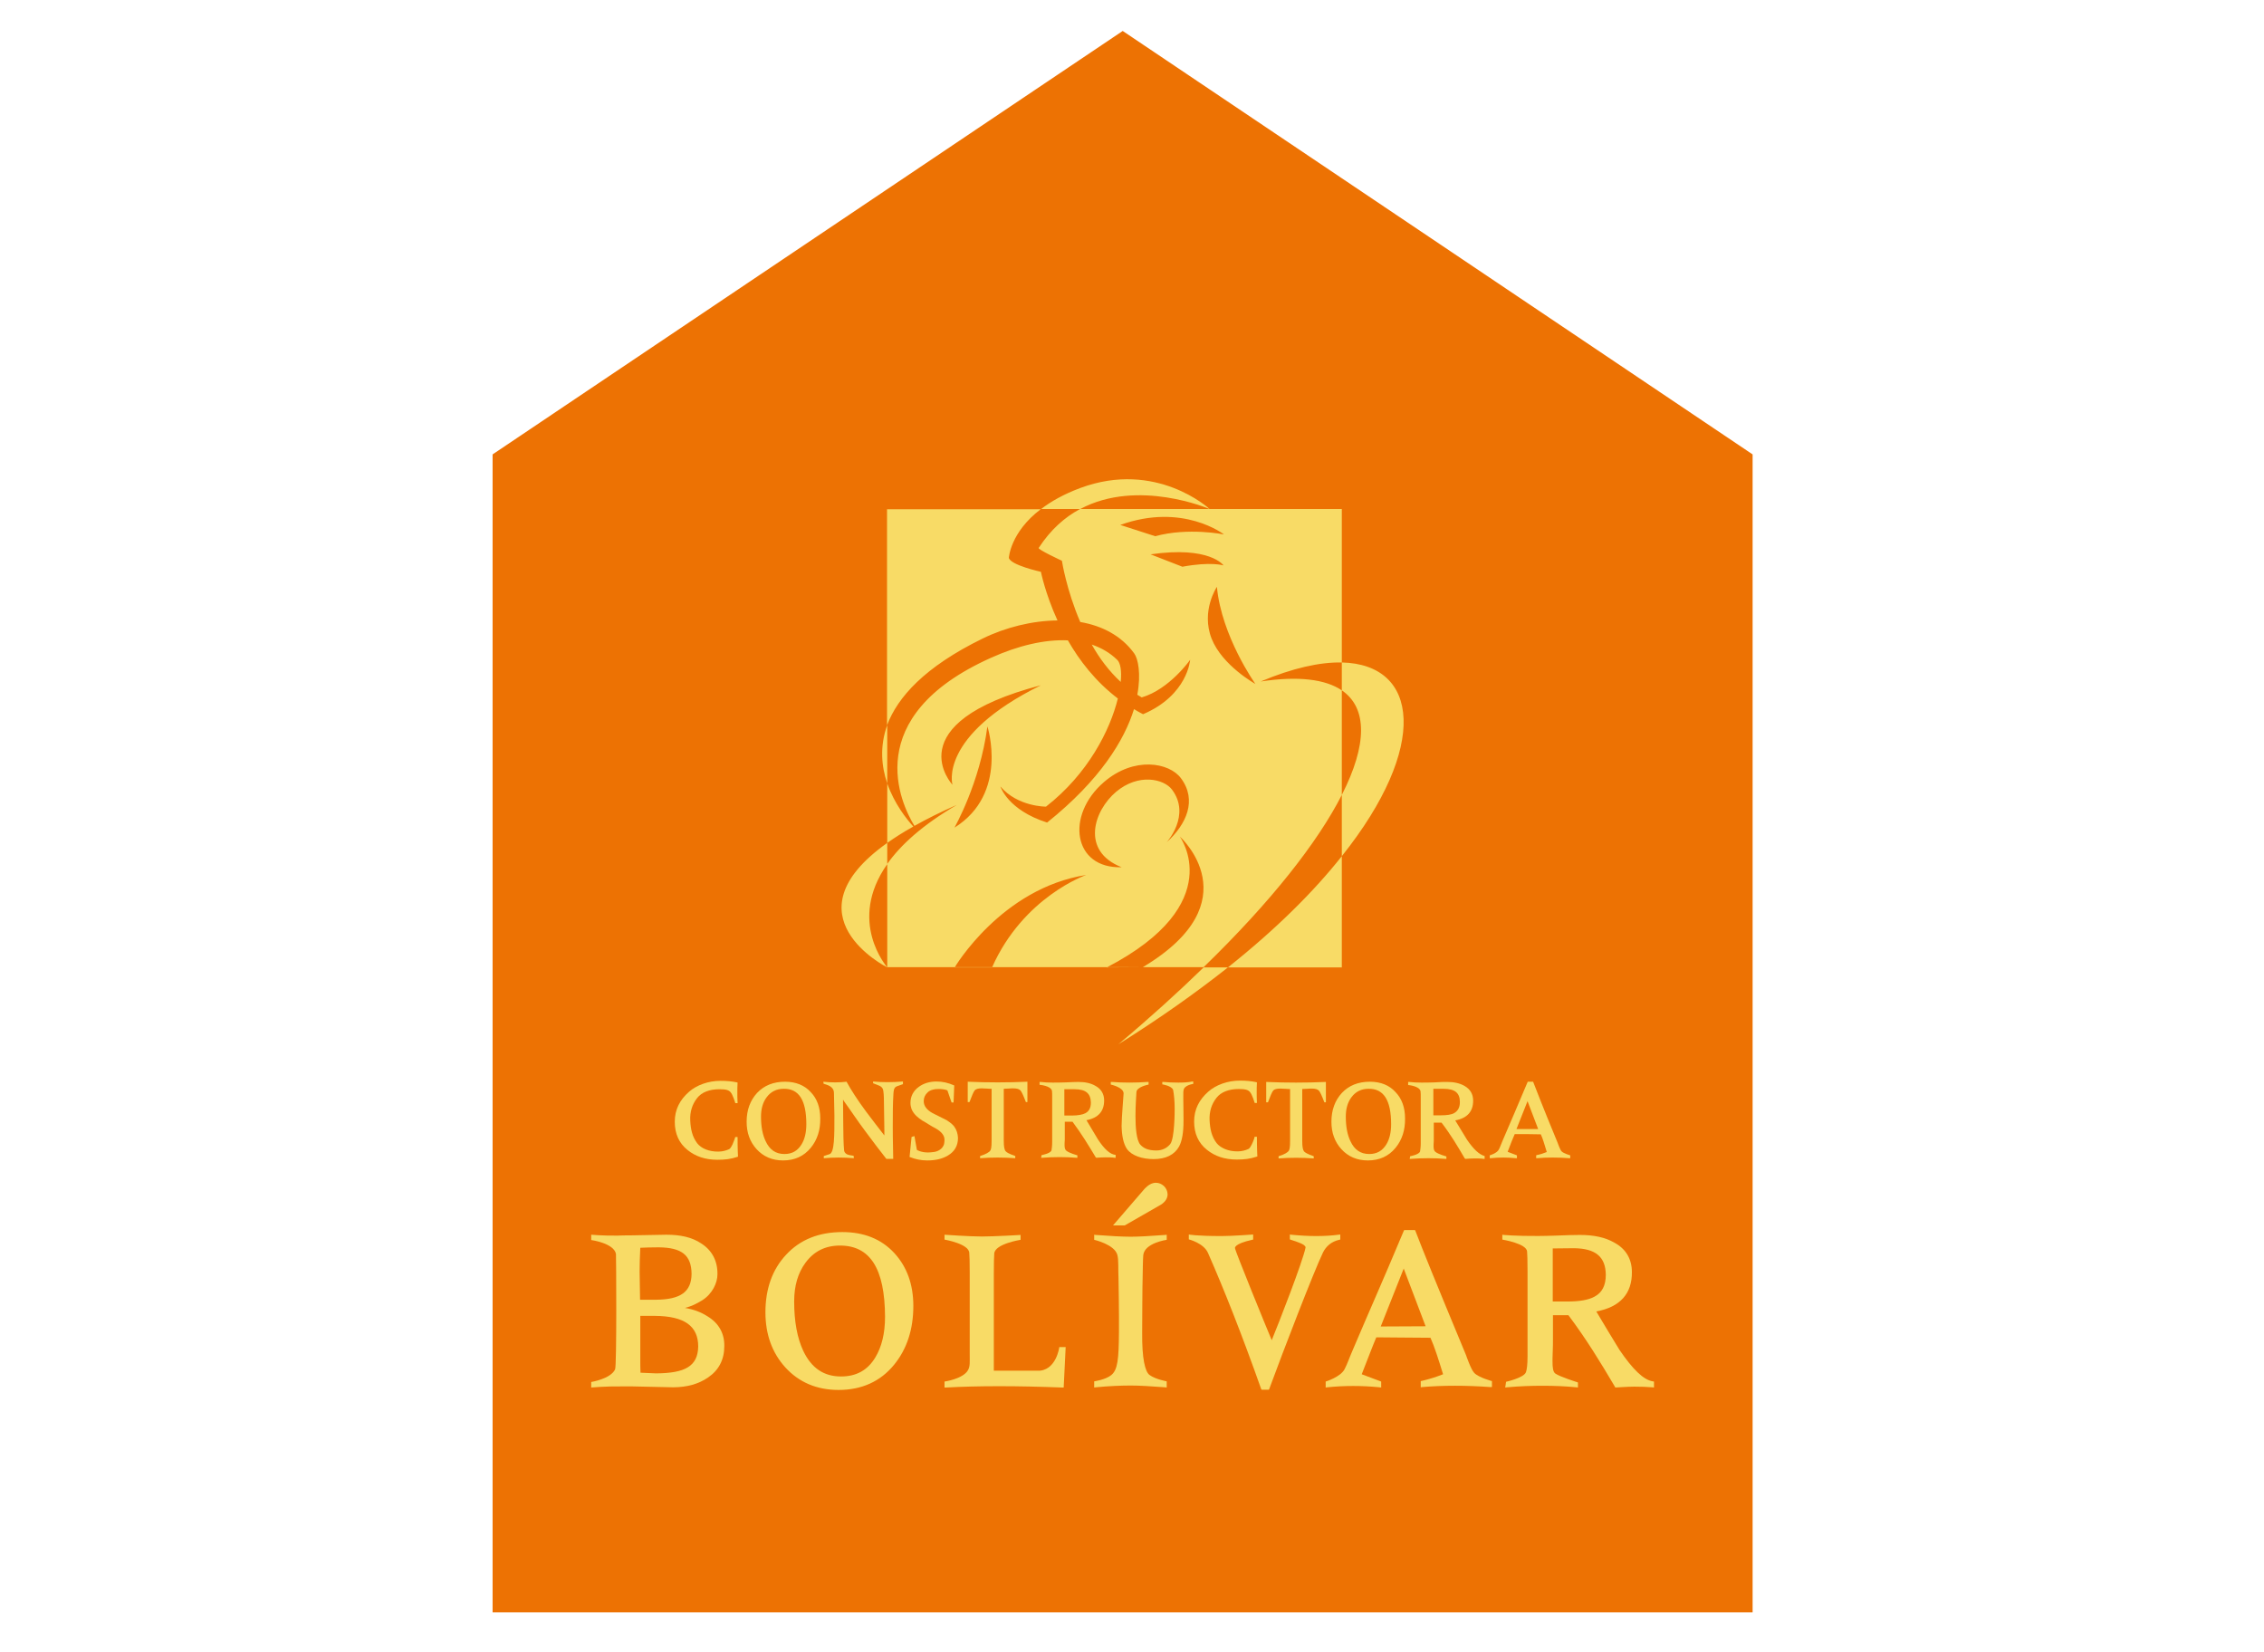 <?xml version="1.0" encoding="utf-8"?>
<!-- Generator: Adobe Illustrator 25.0.1, SVG Export Plug-In . SVG Version: 6.00 Build 0)  -->
<svg version="1.1" id="Capa_1" xmlns="http://www.w3.org/2000/svg" xmlns:xlink="http://www.w3.org/1999/xlink" x="0px" y="0px"
	 viewBox="0 0 1024 747" style="enable-background:new 0 0 1024 747;" xml:space="preserve">
<style type="text/css">
	.st0{fill:#ed7203 ;}
	.st1{fill:#F8DB66;}
	.st2{fill-rule:evenodd;clip-rule:evenodd;fill:#F8DB66;}
</style>
<polygon class="st0" points="792.7,729.2 222.8,729.2 222.8,205.5 507.8,14 792.7,205.5 "/>
<g>
	<g>
		<path class="st1" d="M401.3,354.3v26.9c3.4-2.4,7.3-4.9,11.8-7.4C410.1,370.5,404.5,363.5,401.3,354.3z M401.3,437.5L401.3,437.5
			L401.3,437.5L401.3,437.5z M444.4,288.8c10.4-5.1,22.5-8.1,33.9-8.2c-5.6-12.3-7.5-22-7.5-22s-13.7-3-14.5-6.3
			c0,0,0.6-11.5,14.4-22h-69.5v97.7C406,315.3,418.2,301.6,444.4,288.8z M506.9,308.4c0.5-4.9-0.1-8.6-1.6-10
			c-3.3-3.2-7.1-5.4-11.5-6.9C497.2,297.6,501.6,303.5,506.9,308.4z M606.9,359.5v-47.3c-7.4-5-19.6-6.6-36.7-4
			c14.5-6.1,26.8-8.8,36.7-8.6v-69.4H488.5c-6.9,3.7-13.3,9.3-18.7,17.6c-0.5,0.7,10.5,5.8,10.5,5.8c0,0,2,13.1,8.3,27.7
			c9.9,1.7,18.6,6.2,24.4,14.2c1.7,2.3,3.2,9.1,1.4,18.7c0.6,0.4,1.3,0.8,2,1.2c12.6-3.7,21.9-17,21.9-17c0,0-1.1,16-21.3,24.6
			c-1.4-0.7-2.8-1.5-4.1-2.3c-4.3,13.9-15.2,32-39.3,51.3c-17.9-5.7-21.1-16.3-21.1-16.3c7.8,9.2,20.6,9.1,20.6,9.1
			c19-14.8,29-34.6,32.5-48.9c-10.1-7.7-17.4-17.2-22.6-26.3c-10.5-0.5-22.6,2.4-34.8,7.9c-59.6,26.7-40.7,66.1-34.6,76
			c5.5-3.1,11.9-6.3,19.2-9.5c-15.6,9.1-25.5,18.2-31.5,26.7v46.7c0,0,0,0,0,0h143.1C575,407.7,596,380.9,606.9,359.5z M506.7,237.4
			c28.3-10.2,46.9,4.3,46.9,4.3s-16.1-3.3-31.1,0.8L506.7,237.4z M430.8,354.9c0,0-25.9-27.7,40-45
			C424.2,332.9,430.8,354.9,430.8,354.9z M446.6,328.5c0,0,9.8,30.4-14.9,45.8C431.6,374.4,443.2,354.4,446.6,328.5z M448.7,437.5
			h-16.9c0,0,21.1-35.8,59.5-41.8C491.3,395.7,462.9,405.5,448.7,437.5z M499.3,353.7c13.7-11.8,29.6-8.8,34.8-1.8
			c7.5,10,2.5,20.9-6.4,29c0,0,11.1-12.2,2.4-23.8c-3.7-4.9-15.2-7.5-25.3,1c-10.1,8.5-16.1,26.8,2.5,34.1
			C485.4,392.9,481.8,368.8,499.3,353.7z M516.9,437.4l-16.3,0.1c55.4-28.8,33-59.2,33-59.2S566.6,407.7,516.9,437.4z M534.8,256.3
			l-14.4-5.6c26.9-3.9,33,5,33,5S547.6,253.9,534.8,256.3z M550.4,265.4c2.1,22.4,17.4,43.9,17.4,43.9s-15-8.3-19.8-20.5
			C543.1,276.2,550.4,265.4,550.4,265.4z M555.4,437.5h51.5v-50.3C594.4,403,577.4,420,555.4,437.5z M401.3,390.8v-9.6
			c-46.5,33,0,56.3,0,56.3v0C401.3,437.4,383,416.8,401.3,390.8z M606.9,299.6v12.6c11.7,8,11.5,24.7,0,47.3v27.7
			C646.4,337.7,641.9,300.4,606.9,299.6z M505.8,472.3c18.7-11.7,35.2-23.4,49.6-34.8h-11C532.9,448.7,520,460.4,505.8,472.3z
			 M401.3,354.3v-26.4C397.8,337.6,398.7,346.7,401.3,354.3z M547.1,230.2c0,0-24-22.3-58.5-9.5c-7.5,2.8-13.3,6.1-17.7,9.5h17.7
			C514.7,216.2,547.1,230.2,547.1,230.2z"/>
	</g>
</g>
<g>
	<path class="st1" d="M747.5,624.7c-4.2-0.7-9-5.4-15-14.2c-3.5-5.7-7-11.5-10.5-17.4c10.9-2,16.2-8.2,16.1-17.8
		c0-5.9-2.7-10.5-7.9-13.3c-4.1-2.4-9.3-3.5-15.6-3.5c-2.5,0-6.2,0.1-11.1,0.3c-11.1,0.4-20,0-23.3-0.3l-0.7-0.1v2.2
		c0,0,11.2,1.8,11.2,5.5c0.1,0.7,0.2,4,0.2,8.8v38.6c0,3.6-0.3,5.9-0.7,7c-0.8,2.6-9,4.4-9,4.4l-0.4,2.6l0.8-0.1
		c5.5-0.5,10.9-0.7,16.1-0.7c5.2,0,10.3,0.2,15.3,0.7l0.7,0.1v-2.3c0,0-8-2.5-10.2-4c-1.1-0.8-1.3-2.7-1.3-5.6c0-0.5,0-2.3,0.1-4.4
		c0.1-2.2,0.1-4.1,0.1-5.7v-10.7l7,0c8.3,11.1,14.5,21.3,21,32.3l0.2,0.4c0,0,5.8-0.4,8.6-0.4c2.8,0,5.8,0.1,8.2,0.3l0.7,0.1l0-2.7
		L747.5,624.7z M709,588.6h-6.7v-24c0,0,9.5-0.1,9.6-0.1c9.8,0.1,14.3,3.9,14.4,12c0,4.9-1.7,8.1-5.1,9.9
		C718.5,587.9,714.4,588.6,709,588.6z"/>
	<path class="st1" d="M320,595.3c-3-1.9-6.1-3.1-10.2-3.8c2.9-0.7,5.3-1.9,7.9-3.5c4.5-2.9,6.8-7.8,6.8-11.7
		c0.1-6.1-2.5-10.9-7.4-14c-4.2-2.8-9.4-3.9-15.7-3.9c-0.1,0-5.6,0.1-16.6,0.3c-1.9,0-3.7,0-5.4,0.1c-6.6,0.1-12-0.4-12-0.4v2.4
		c0,0,10.3,1.4,11.2,6.3c0.1,0.7,0.4,50.5-0.4,52.2c-2,4.3-10.8,5.7-10.8,5.7v2.5c0,0,6.5-0.6,13.7-0.5c1.6,0,3.4,0,5.1,0
		c12,0.3,18.1,0.4,18.2,0.4c6.3,0,11.6-1.5,15.8-4.4c4.9-3.3,7.4-8.1,7.4-14.2C327.7,603,325.1,598.4,320,595.3z M289.3,575.1
		c0-3.3,0.1-6.5,0.3-10.8c2.2-0.1,5-0.2,8.3-0.2c10.3,0.1,14.8,3.4,14.9,12c-0.1,8.1-4.9,11.6-16.1,11.7h-7.2L289.3,575.1z
		 M297.3,621.6L297.3,621.6C297.3,621.6,297.4,621.7,297.3,621.6C297.4,621.7,297.3,621.6,297.3,621.6z M296.8,621.1
		c0,0-0.1,0-0.1,0c0,0-0.1,0-0.1,0c0,0,0.1,0,0.1,0h0c-0.2,0-2.7-0.1-7-0.3c-0.1-2.2-0.1-3.9-0.1-5.9v-19.8h6.6
		c13.4,0.1,19.6,4.6,19.6,13.9C315.6,618,309.7,621,296.8,621.1z"/>
	<path class="st1" d="M381,557.2c-10.6,0-19.1,3.4-25.4,10.2c-6.3,6.7-9.4,15.5-9.4,26.1c0,9.9,3,18.3,9,24.9
		c6.2,6.8,14.3,10.2,24.1,10.2h0c10.4,0,18.9-3.8,25.1-11.4c5.8-7.1,8.7-16,8.7-26.6h0c0-9.7-2.9-17.7-8.6-23.9
		C398.6,560.3,390.7,557.2,381,557.2z M400.3,595.5c0,7.5-1.5,13.6-4.4,18.4c-3.5,5.8-8.6,8.6-15.5,8.6c-7.8,0-13.4-3.8-17.1-11.6
		c-2.7-5.8-4.1-13.2-4.1-22.3c0-7.1,1.7-12.9,5.1-17.5c3.8-5.2,9-7.8,15.6-7.8C393.5,563.3,400.2,573.6,400.3,595.5L400.3,595.5z"/>
	<g>
		<path class="st1" d="M469.1,619.9h-19.6v-43.7c0-5.3,0.1-8,0.2-9.3c0.3-4.4,11.9-6.2,11.9-6.2v-2.2c0,0-12,0.7-17.5,0.7
			c-5.5,0-16.9-0.8-16.9-0.8v2.2c0,0,11.2,1.9,11.2,6.1c0.1,0.7,0.2,3.9,0.2,8.7v37c0,3.6,0.2,5.4-0.7,7.1
			c-2.1,4.1-10.7,5.3-10.7,5.3v2.7l0.7,0c7.1-0.4,15.2-0.6,24-0.6c8.8,0,18.4,0.2,28.5,0.6l0.7,0l0.9-18.3h-2.9
			C479.2,609.1,477.7,620.3,469.1,619.9z"/>
	</g>
	<g>
		<path class="st1" d="M528.1,540.1L528.1,540.1c-0.1-3.1-2.7-5.2-5.3-5.2c-1.9,0-3.5,1.1-5,2.6l-14.4,16.7h5.3l16.4-9.4
			C527.1,543.5,528.1,541.9,528.1,540.1L528.1,540.1z"/>
		<path class="st1" d="M511.5,559.3c-3.9,0-9.2-0.3-15.9-0.8l-0.7-0.1v2.3c0,0,9.3,2.1,10.5,6.9c0.6,2.3,0.3,6.4,0.5,10.7
			c0,0,0.3,15.9,0.2,24.5c-0.1,11.6-0.5,16.7-3.5,19.1c-2.6,2.1-7.7,2.8-7.7,2.8v2.8l0.7-0.1c6.2-0.6,11.6-0.8,15.9-0.8
			c3.8,0,9,0.3,15.5,0.8l0.7,0.1v-2.8c0,0-5.1-0.9-7.8-2.9c-2-1.5-3.4-7.4-3.3-19c0-1.6,0.1-23.6,0.2-24.4c0.1-4.4,0.1-8.4,0.3-10.8
			c0.6-5.5,10.6-6.9,10.6-6.9v-2.3l-0.7,0.1C520.1,559,515,559.3,511.5,559.3z"/>
	</g>
	<g>
		<path class="st1" d="M605.7,560.7l0.5-0.1v-2.3l-0.8,0.1c-3.1,0.4-6.4,0.6-10,0.6c-3.5,0-7.3-0.2-11.3-0.6l-0.7-0.1v2.2l0.5,0.2
			c2.8,0.9,6.7,2.1,6.6,3.5c-1.2,6.2-12.4,34.9-15.3,41.9c-2.2-5.2-16.7-40.7-16.6-41.6c0,0-0.8-1.9,7.7-3.8l0.5-0.1v-2.3
			c0,0-9.6,0.7-14.2,0.7c-11.5,0-14.9-0.7-14.9-0.7v2.2c0,0,6.8,1.7,8.7,6.2c7.1,16.1,15.3,36.8,24,61.4l0.2,0.4h3.3l0.2-0.4
			c6.5-17.7,20.2-53.2,24.3-61.7C599.8,563.6,602.2,561.5,605.7,560.7z"/>
	</g>
	<path class="st1" d="M640.2,556.7l-0.2-0.4h-4.9l-0.2,0.4c-10.7,25.5-14.3,33.2-23.3,54.4c-1.4,3.2-2.1,5.5-3.5,8.2
		c-1.9,3.5-8.5,5.5-8.5,5.5v2.7l0.7-0.1c3.9-0.4,7.8-0.6,11.7-0.6c4,0,8,0.2,12,0.6l0.7,0.1v-2.7l-8.8-3.3c3-7.6,4.8-12.5,6.6-16.7
		l11.5,0.1L647,605c1.8,4,3.6,9.7,5.7,16.5c-3,1.2-6.2,2.2-9.6,3l-0.5,0.1v2.8l0.7-0.1c4.6-0.4,9.6-0.6,14.8-0.6
		c5.2,0,10.5,0.2,16,0.6l0.7,0v-2.7c0,0-6-1.6-8-3.7c-1.5-1.5-3.7-8-3.7-8C648.9,578.7,643.6,565.6,640.2,556.7z M624.5,599.9
		l10.4-26.2l9.9,26.1L624.5,599.9z"/>
</g>
<g>
	<g>
		<g>
			<path class="st1" d="M331.3,517.6c-0.9,1.9-1.5,2.1-1.5,2.1c-1.3,0.6-3,1.1-4.8,1.1c-4.2,0.1-7.8-1.4-9.6-3.7
				c-2.3-3-3-6.4-3.2-10.3c-0.2-4,0.9-7.4,3.1-10.2c2.1-2.7,5.7-4,10.1-4c3,0,4.2,0.4,5,1.3c1,1,2.2,5,2.2,5h1l0-0.4
				c-0.1-1.5-0.1-3-0.1-4.4c0-1.4,0-2.8,0.1-4.2l0-0.3l-0.3-0.1c-2.3-0.5-4.8-0.7-7.4-0.7c-5.5,0-10.8,1.9-14.3,5
				c-4.1,3.6-6.4,8-6.4,13.5c0,5.4,1.9,9.7,5.8,12.8c3.6,2.9,8,4.4,13.5,4.4c3.4,0,6-0.3,9-1.3l0.3-0.1c0,0-0.2-3.3-0.2-8.9h-1.1
				C332.7,514.1,331.9,516.2,331.3,517.6z"/>
		</g>
	</g>
	<path class="st1" d="M355.1,489.2c-5.3,0-9.5,1.7-12.7,5.1c-3.1,3.4-4.7,7.7-4.7,13c0,5,1.5,9.1,4.5,12.4c3.1,3.4,7.1,5.1,12,5.1h0
		c5.2,0,9.4-1.9,12.5-5.7c2.9-3.5,4.4-8,4.3-13.3c0-4.9-1.4-8.9-4.3-11.9C363.9,490.8,359.9,489.2,355.1,489.2z M364.7,508.4
		c0,3.7-0.7,6.8-2.2,9.2c-1.8,2.9-4.3,4.3-7.7,4.3c-3.9,0-6.7-1.9-8.5-5.8c-1.4-2.9-2.1-6.6-2.1-11.1c0-3.5,0.8-6.4,2.5-8.7
		c1.9-2.6,4.5-3.9,7.8-3.9C361.3,492.3,364.7,497.5,364.7,508.4L364.7,508.4z"/>
	<g>
		<path class="st2" d="M408.4,490.3c-1,0.3-1.8,0.7-2.8,1c-1.5,0.6-1.4,2.4-1.5,3.3c-0.3,4.5-0.3,9.1-0.3,15.2c0,1.2,0,5.5,0.2,14.3
			h-3.1c-3.2-4.1-5.6-7.2-9.8-12.9c-3.6-4.8-5.6-8-9.3-13.1l-0.5-0.8c0,0,0.1,7.9,0.1,11.2c0,2.9,0.1,9.3,0.4,11.9
			c0.5,2.2,3.2,2,4.3,2.3l0.1,1.1c-4.6-0.4-9.2-0.4-13.6,0v-1l2.5-0.8c2.4-0.6,2.3-8.7,2.3-17.6l-0.2-10c0-3.1-2.9-3.7-4.7-4.3
			l-0.1-0.9c3.3,0.4,7.4,0.4,10.5,0c2,3.7,5.1,8.5,8.9,13.6c3.1,4.1,5,6.6,8.2,10.7v-2.3c0,0-0.2-11.9-0.2-13.1
			c0-1.8-0.1-4.7-0.5-5.6c-0.6-1.4-1.9-1.6-4.4-2.6l0-0.8c4.2,0.4,8.7,0.4,13.5,0L408.4,490.3z"/>
	</g>
	<g>
		<path class="st1" d="M431.6,509.5l-0.3,0.2L431.6,509.5c-0.1-0.1-0.2-0.3-0.3-0.4l0,0c-1-1.1-2.2-1.9-3.1-2.5
			c-2.2-1.1-4-2-6.4-3.2c-2.7-1.5-4-3.3-4-5.4c0-1.6,0.6-2.9,1.8-4c0.2-0.2,0.4-0.3,0.6-0.5c0,0,0,0,0.2-0.1c0.5-0.3,1-0.5,1.5-0.6
			c0.6-0.2,1.5-0.3,2.4-0.3c0.6,0,1.4,0,2.1,0.1c0.7,0.1,1.3,0.2,2.1,0.5l1.9,5.5l0.9,0l0.3-7.7l-0.2-0.1c-2.5-1.1-5.1-1.7-7.8-1.7
			c-3.1,0-5.8,0.8-8,2.4c-2.5,1.8-3.8,4.3-3.8,7.3c0,1,0.2,1.9,0.5,2.8c1.1,2.6,3.4,4.2,4.5,4.9c0.2,0.1,0.3,0.2,0.4,0.3v0l0.2,0.1
			c2,1.1,3.6,2.3,5.8,3.4c2.8,1.6,4,3.3,4,5.2c0,0.7-0.1,1.3-0.2,1.9l0,0c-1,3.3-4.7,3.6-4.8,3.6c-0.9,0.1-1.7,0.2-2.5,0.2
			c-3,0-5-1.1-5-1.2l-1.1-6.2l-1.1,0.3l-0.2,0.1l-0.9,9l0.2,0.1c2.5,1,5.1,1.5,7.8,1.5c3.7,0,6.8-0.7,9.3-2.2c3.1-1.8,4.6-4.5,4.6-8
			C433.2,512.7,432.7,511,431.6,509.5z"/>
	</g>
	<g>
		<path class="st2" d="M464.8,498.4h-0.8c-1.1-2.9-1.9-4.6-2.4-5.2c-0.6-0.7-1.7-1-3.4-1c-0.3,0-1.1,0-2.1,0.1c-1,0-1.4,0.1-2.1,0.1
			v23.5c0,2.8,0.3,4,0.8,4.7c0.4,0.5,1.5,1.2,4.4,2.2v1c-5.3-0.4-10.6-0.4-15.9,0v-1c2.9-0.9,3.9-1.7,4.4-2.2
			c0.6-0.6,0.8-1.8,0.8-4.7v-23.5c-0.8,0-1.1,0-2.2-0.1c-1.1,0-1.8-0.1-2.1-0.1c-1.6,0-2.8,0.2-3.4,1c-0.5,0.6-1.2,2.3-2.3,5.2h-0.8
			v-9.2c9,0.4,18,0.4,27,0V498.4z"/>
	</g>
	<path class="st2" d="M496.6,515.3c-1.7-2.9-3.5-5.8-5.2-8.7c5.4-1,8-4.1,8-8.9c0-2.9-1.3-5.2-3.9-6.6c-2-1.2-4.6-1.8-7.8-1.8
		c-1.3,0-3.1,0.1-5.5,0.2c-2.4,0.1-4.9,0.1-6.1,0.1c-2,0-3.9-0.1-5.5-0.3l-0.4,0v1.3c0,0,5.1,0.4,5.6,2.7c0.1,0.3,0.1,1.8,0.1,4.1
		v19c0,1.8-0.2,3.2-0.3,3.8c-0.4,1.5-4.5,2.2-4.5,2.2l-0.2,1.2l0.4,0c2.7-0.2,5.4-0.3,8-0.3c2.6,0,5.1,0.1,7.6,0.3l0.4,0v-1.1
		c0,0-3.7-1-5-2.1c-0.5-0.4-0.8-1.1-0.8-2.5c0-0.3,0-1.4,0.1-2.5c0-1.1,0-2,0-2.8v-5.3h3.5c4.1,5.5,7.2,10.6,10.5,16.1l0.3,0.2
		c1.3-0.1,2.7-0.2,4.1-0.2c1.4,0,3,0,4.2,0.2l0.4,0v-1.3C502.1,522.1,499.5,519.7,496.6,515.3z M484.8,504.5h-3.4v-11.9l4.6,0
		c5.1,0,7.3,1.9,7.4,6c0,2.4-0.8,4-2.6,4.9C489.6,504.1,487.5,504.5,484.8,504.5z"/>
	<g>
		<path class="st1" d="M532.9,489.6c-2.3,0-4.6-0.1-6.8-0.3l-0.4,0v1.1c0,0,4.2,0.6,4.9,2.5c0.4,2.1,0.7,5.1,0.7,8.5
			c0,1.2,0,13.4-2,16c-1.4,1.7-3.5,2.9-6.3,2.9c-3.7,0-5.8-1-7.3-2.7c-3.4-4.2-1.7-22.3-1.7-23.6c0-2.5,5.5-3.5,5.5-3.5v-1.2l-0.4,0
			c-2.7,0.2-5.5,0.3-8.3,0.3c-2.8,0-5.5-0.1-8-0.3l-0.4,0v1.2c0,0,5.8,1.2,5.8,4c0,1-0.9,10.7-0.9,14.7c0.1,4.5,0.8,8,2.4,10.4
			c2.2,3.1,7,4.6,12.1,4.6c5.4,0,9.4-1.9,11.5-5.7c1.4-2.6,2-6.5,2-11.7c0-0.3,0-0.5,0-0.8c0-4-0.1-7-0.1-9.2c0-2.1,0-3.4,0.1-3.6
			c0.2-2.5,4.4-3,4.4-3v-1.1l-0.4,0C537.4,489.5,535.2,489.6,532.9,489.6z"/>
	</g>
	<g>
		<g>
			<path class="st1" d="M566.2,517.5c-0.9,1.9-1.5,2.1-1.5,2.1c-1.3,0.6-3,1.1-4.8,1.1c-4.2,0.1-7.8-1.5-9.6-3.7
				c-2.3-3-3-6.4-3.2-10.3c-0.2-4,0.9-7.4,3.1-10.2c2.1-2.7,5.7-4,10.1-4c3,0,4.2,0.4,5,1.3c1,1,2.2,5,2.2,5h1l0-0.4
				c-0.1-1.5-0.1-3-0.1-4.4c0-1.4,0-2.8,0.1-4.2l0-0.3l-0.3-0.1c-2.3-0.5-4.8-0.7-7.4-0.7c-5.5,0-10.8,1.9-14.3,5
				c-4.1,3.6-6.4,8-6.4,13.5c0,5.4,1.9,9.7,5.8,12.8c3.6,2.9,8,4.4,13.5,4.4c3.4,0,6-0.3,9-1.3l0.3-0.1c0,0-0.2-3.3-0.2-8.9h-1.1
				C567.6,514.1,566.9,516.1,566.2,517.5z"/>
		</g>
	</g>
	<g>
		<path class="st2" d="M599.8,498.5h-0.8c-1.1-2.9-1.9-4.6-2.4-5.2c-0.6-0.7-1.7-1-3.4-1c-0.3,0-1.1,0-2.1,0.1c-1,0-1.4,0.1-2.1,0.1
			V516c0,2.8,0.3,4,0.8,4.7c0.4,0.5,1.5,1.2,4.4,2.2v1c-5.3-0.4-10.6-0.4-15.9,0v-1c2.9-0.9,3.9-1.7,4.4-2.2
			c0.6-0.6,0.8-1.8,0.8-4.7v-23.5c-0.8,0-1.1,0-2.2-0.1c-1.1,0-1.8-0.1-2.1-0.1c-1.6,0-2.8,0.2-3.4,1c-0.5,0.6-1.2,2.3-2.3,5.2h-0.8
			v-9.2c9,0.4,18,0.4,27,0V498.5z"/>
	</g>
	<path class="st1" d="M619.6,489.2c-5.3,0-9.5,1.7-12.7,5.1c-3.1,3.4-4.7,7.7-4.7,13c0,5,1.5,9.1,4.5,12.4c3.1,3.4,7.1,5.1,12,5.1h0
		c5.2,0,9.4-1.9,12.5-5.7c2.9-3.5,4.4-8,4.3-13.3c0-4.9-1.4-8.9-4.3-11.9C628.4,490.8,624.5,489.2,619.6,489.2z M629.2,508.4
		c0,3.7-0.7,6.8-2.2,9.2c-1.8,2.9-4.3,4.3-7.7,4.3c-3.9,0-6.7-1.9-8.5-5.8c-1.4-2.9-2.1-6.6-2.1-11.1c0-3.5,0.8-6.4,2.5-8.7
		c1.9-2.6,4.5-3.9,7.8-3.9C625.8,492.3,629.2,497.5,629.2,508.4L629.2,508.4z"/>
	<path class="st2" d="M663.5,515.4c-1.8-2.9-3.5-5.8-5.3-8.7c5.5-1,8.1-4.1,8.1-8.9c0-3-1.3-5.2-3.9-6.7c-2.1-1.2-4.7-1.8-7.8-1.8
		c-1.3,0-3.1,0-5.6,0.2c-2.4,0.1-4.9,0.1-6.1,0.1c-2.1,0-3.9-0.1-5.6-0.3l-0.4,0v1.4c0,0,5.1,0.4,5.6,2.8c0.1,0.3,0.1,1.8,0.1,4.2
		v19.2c0,1.8-0.2,3.2-0.3,3.8c-0.4,1.5-4.5,2.2-4.5,2.2l-0.2,1.2l0.4,0c2.8-0.2,5.5-0.3,8.1-0.3c2.6,0,5.2,0.1,7.7,0.3l0.4,0v-1.1
		c0,0-3.7-1-5-2.1c-0.5-0.4-0.8-1.1-0.8-2.5c0-0.3,0-1.4,0.1-2.5c0-1.1,0-2,0-2.8v-5.4h3.5c4.2,5.5,7.3,10.7,10.5,16.2l0.3,0.2
		c1.3-0.1,2.7-0.2,4.1-0.2c1.4,0,3,0,4.2,0.2l0.4,0v-1.3C669.1,522.2,666.5,519.8,663.5,515.4z M651.7,504.4h-3.4v-12l4.6,0
		c5.2,0,7.4,1.9,7.4,6c0,2.5-0.9,4-2.6,5C656.5,504.1,654.4,504.4,651.7,504.4z"/>
	<path class="st2" d="M685.9,510.6l5-12.6l4.8,12.6L685.9,510.6z M693.5,489.4l-0.1-0.2h-2.4l-0.1,0.2c-5.2,12.3-6.9,16.3-11.3,26.5
		c-0.7,1.5-1,2.7-1.7,4c-0.9,1.7-4.1,2.6-4.1,2.6v1.3l0.4,0c1.9-0.2,3.8-0.3,5.7-0.3c1.9,0,3.8,0.1,5.8,0.3l0.4,0v-1.3l-4.2-1.6
		c1.4-3.7,2.3-6,3.2-8l5.6,0l6.2,0.1c0.9,1.9,1.7,4.7,2.7,8c-1.5,0.6-3,1.1-4.6,1.4l-0.2,0.1v1.3l0.3,0c2.2-0.2,4.6-0.3,7.1-0.3
		c2.5,0,5.1,0.1,7.7,0.3l0.3,0v-1.3c0,0-2.9-0.8-3.9-1.8c-0.7-0.7-1.8-3.9-1.8-3.9C697.7,500.3,695.2,493.8,693.5,489.4z"/>
</g>
</svg>
